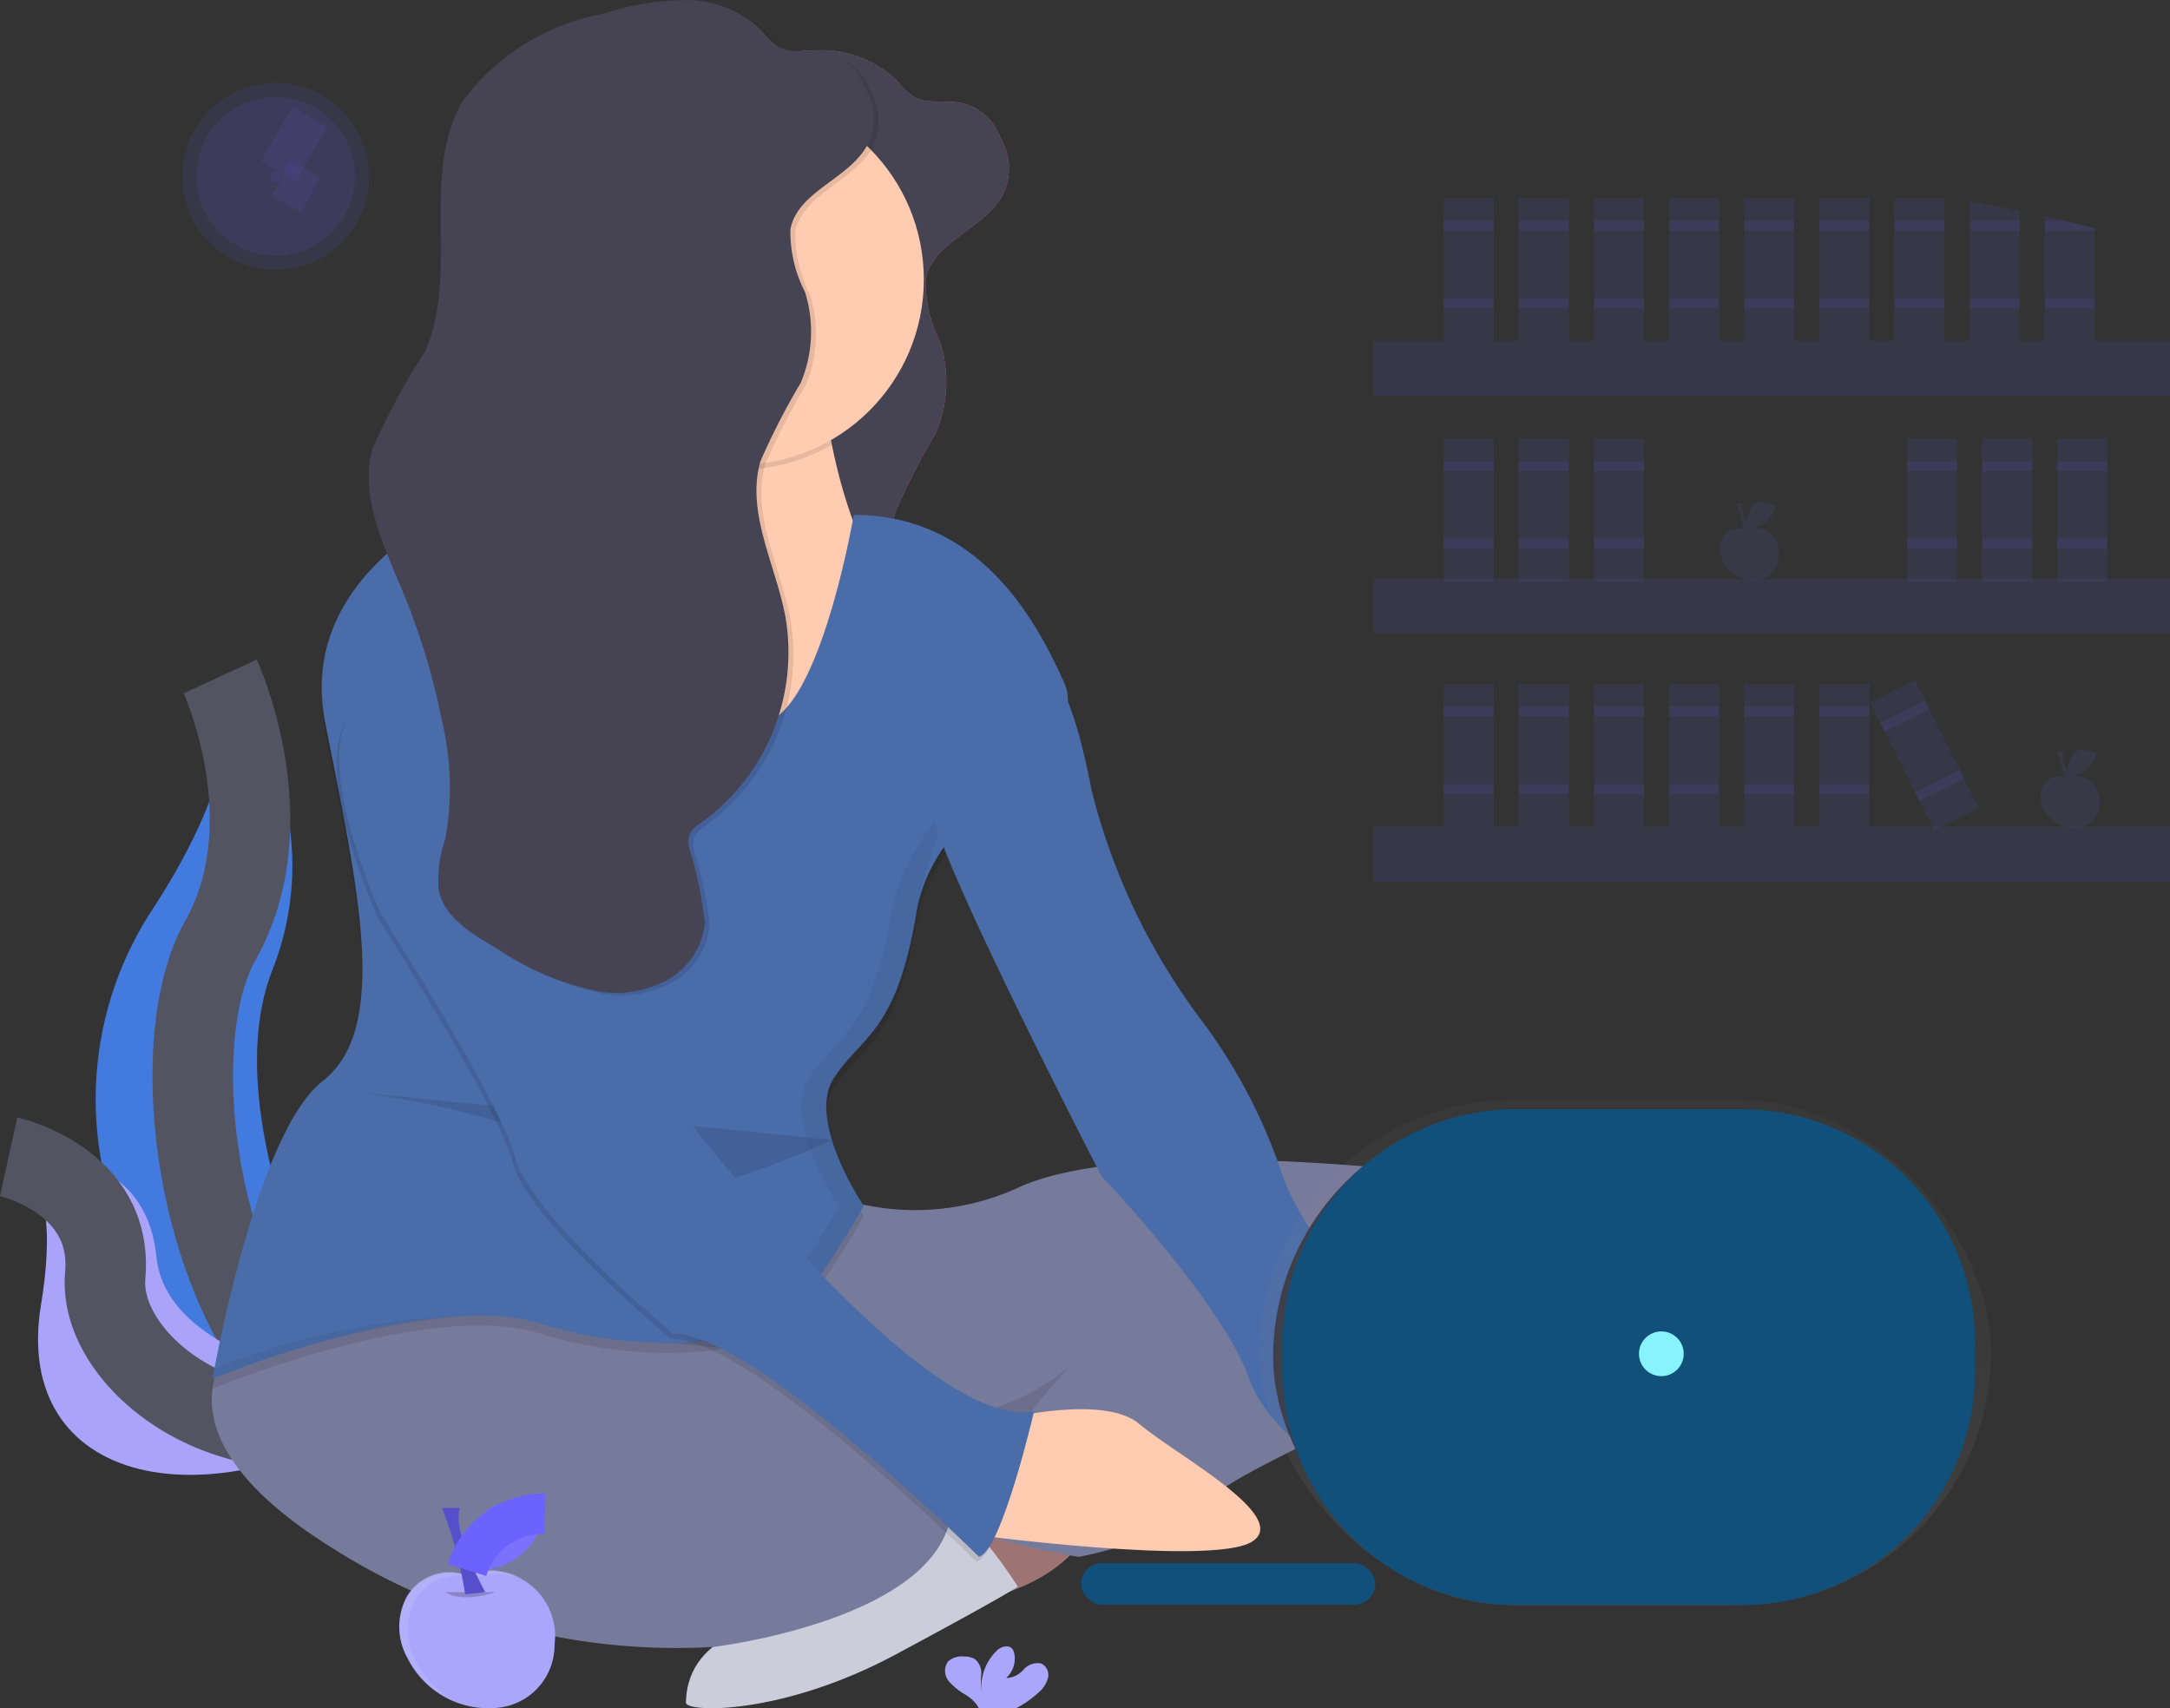 <svg xmlns="http://www.w3.org/2000/svg" width="53.907" height="42.446" viewBox="0 0 53.907 42.446">
  <rect x="0" y="0" width="53.907" height="42.446" fill="#333333" stroke="none"/>
  <defs>
    <linearGradient id="linear-gradient" x1="0.5" y1="1" x2="0.5">
      <stop offset="0" stop-color="gray" stop-opacity="0.251"/>
      <stop offset="0.54" stop-color="gray" stop-opacity="0.122"/>
      <stop offset="1" stop-color="gray" stop-opacity="0.102"/>
    </linearGradient>
  </defs>
  <g id="undraw_freelancer_b0my_1_" transform="translate(0.214 0)">
    <path id="Path_1502" d="M107.94,406.21a7.047,7.047,0,0,1,1.285,7.329c-1.665,4.379,2.855,11.657,2.855,11.657s-.049-.007-.138-.023a8.59,8.59,0,0,1-5.7-13.148C107.494,410.111,108.519,407.866,107.94,406.21Z" transform="translate(-102.686 -389.404)" fill="#437ade"/>
    <path id="Path_1503" d="M144.4,406.21s1.665,3.616,0,6.566-.286,11.229,4.14,12.419" transform="translate(-139.143 -389.404)" fill="none" stroke="#535461" stroke-width="2"/>
    <path id="Path_1504" d="M70.25,597.444s3.366-.536,3.671,2.481,6.471,3.435,6.471,3.435l-.116.077c-5.087,3.341-9.954,2.127-9.221-2.311C71.328,599.475,71.307,597.817,70.25,597.444Z" transform="translate(-70.25 -568.704)" fill="#6c63ff"/>
    <path id="Path_1505" d="M70.25,597.444s3.366-.536,3.671,2.481,6.471,3.435,6.471,3.435l-.116.077c-5.087,3.341-9.954,2.127-9.221-2.311C71.328,599.475,71.307,597.817,70.25,597.444Z" transform="translate(-70.25 -568.704)" fill="#f5f5f5" opacity="0.45"/>
    <path id="Path_1506" d="M70.25,598s2.613.574,2.4,2.949,3.88,5.227,7.747,2.966" transform="translate(-70.25 -569.26)" fill="none" stroke="#535461" stroke-width="2"/>
    <path id="Path_1508" d="M616.194,688.466s2.557-.2,3.294.677,3.364,2.9,2.279,3.346-6.907-1.344-6.907-1.344Z" transform="translate(-580.973 -654.078)" fill="#ffb9b9"/>
    <path id="Path_1509" d="M280.451,158.63a1.333,1.333,0,0,0-1.088-1.213c-.39-.062-.824.048-1.159-.162a2.122,2.122,0,0,1-.381-.373,2.691,2.691,0,0,0-1.895-.767,6.786,6.786,0,0,0-2.061.342,5.635,5.635,0,0,0-3.473,2.153c-1.085,1.826-.084,4.288-.942,6.231a17.285,17.285,0,0,0-1.317,2.44c-.311,1.2.3,2.418.775,3.564a17,17,0,0,1,.961,3.186,7.145,7.145,0,0,1,.081,2.924,3.136,3.136,0,0,0-.165,1.269c.124.638.742,1.041,1.3,1.369l.146.086a6.975,6.975,0,0,0,2.567,1.073,2.664,2.664,0,0,0,1.68-.3,1.839,1.839,0,0,0,.919-1.4,10.367,10.367,0,0,0-.4-1.918.582.582,0,0,1,.022-.294.719.719,0,0,1,.282-.282,5.22,5.22,0,0,0,2.1-5.107c-.24-1.3-.987-2.6-.625-3.873a17.107,17.107,0,0,1,1-1.948,3.269,3.269,0,0,0,.107-2.266,3.27,3.27,0,0,1-.361-1.556c.181-.938,1.431-1.238,1.9-2.069a1.476,1.476,0,0,0-.448-1.887" transform="translate(-255.744 -154.868)" fill="#b96b6b"/>
    <path id="Path_1510" d="M280.451,158.63a1.333,1.333,0,0,0-1.088-1.213c-.39-.062-.824.048-1.159-.162a2.122,2.122,0,0,1-.381-.373,2.691,2.691,0,0,0-1.895-.767,6.786,6.786,0,0,0-2.061.342,5.635,5.635,0,0,0-3.473,2.153c-1.085,1.826-.084,4.288-.942,6.231a17.285,17.285,0,0,0-1.317,2.44c-.311,1.2.3,2.418.775,3.564a17,17,0,0,1,.961,3.186,7.145,7.145,0,0,1,.081,2.924,3.136,3.136,0,0,0-.165,1.269c.124.638.742,1.041,1.3,1.369l.146.086a6.975,6.975,0,0,0,2.567,1.073,2.664,2.664,0,0,0,1.68-.3,1.839,1.839,0,0,0,.919-1.4,10.367,10.367,0,0,0-.4-1.918.582.582,0,0,1,.022-.294.719.719,0,0,1,.282-.282,5.22,5.22,0,0,0,2.1-5.107c-.24-1.3-.987-2.6-.625-3.873a17.107,17.107,0,0,1,1-1.948,3.269,3.269,0,0,0,.107-2.266,3.27,3.27,0,0,1-.361-1.556c.181-.938,1.431-1.238,1.9-2.069a1.476,1.476,0,0,0-.448-1.887" transform="translate(-255.744 -154.868)" fill="#464353"/>
    <path id="Path_1511" d="M276.878,568.085H263.5V560.93l7.467,2.862,5.911-2.862Z" transform="translate(-249.599 -531.71)" fill="#777b9b"/>
    <path id="Path_1512" d="M276.878,568.085H263.5V560.93l7.467,2.862,5.911-2.862Z" transform="translate(-249.599 -531.71)" opacity="0.1"/>
    <path id="Path_1513" d="M441.956,720.932s-2.427.58-2.676,1.643,1.431.966,1.431.966,2.364-.483,2.676-2.416S441.956,720.932,441.956,720.932Z" transform="translate(-416.295 -683.869)" fill="#ffb9b9"/>
    <path id="Path_1514" d="M441.956,720.932s-2.427.58-2.676,1.643,1.431.966,1.431.966,2.364-.483,2.676-2.416S441.956,720.932,441.956,720.932Z" transform="translate(-416.295 -683.869)" opacity="0.38"/>
    <path id="Path_1515" d="M342.979,740.119s-2.288.149-2.319,2c0,.249,2.383.321,5.217-1.2s3.027-1.684,3.027-1.684-1.1-1.765-1.867-2S342.979,740.119,342.979,740.119Z" transform="translate(-323.834 -699.816)" fill="#cbcdda"/>
    <path id="Path_1516" d="M152.07,647.081s-2.613,2.178,2.24,5.227a15.944,15.944,0,0,0,9.52,2.489s5.062-.6,5.829-2.976-3.776-4.367-3.776-4.367-4.978,0-7.218-1.431S152.07,647.081,152.07,647.081Z" transform="translate(-146.32 -613.879)" fill="#777b9b"/>
    <path id="Path_1517" d="M344.869,599.87a6.154,6.154,0,0,0,5.289,0c2.346-1.006,7.492-.611,9.74-.373a2.6,2.6,0,0,1,2.245,1.856c.235.832.062,1.854-1.345,2.813-3.111,2.115-5.289,2.738-6.1,3.609s-3.111,1.307-3.111,1.307-2.924-.436-2.924-1.058,2.676-3.671,2.676-3.671-3.92,3.609-7.965-1.244S344.869,599.87,344.869,599.87Z" transform="translate(-324.994 -570.402)" fill="#777b9b"/>
    <path id="Path_1518" d="M252.562,277.612l-7.9-5.413s3.791-2.57,4.116-4.868a1.867,1.867,0,0,0-.258-1.292c-1.556-2.489,5.476,0,5.476,0a14.7,14.7,0,0,0,.264,1.929c.306,1.515.95,3.533,2.287,4.542C258.847,274.252,252.562,277.612,252.562,277.612Z" transform="translate(-233.808 -256.917)" fill="#ffccb1"/>
    <path id="Path_1519" d="M309.014,267.965a4.608,4.608,0,0,1-5.482-.634,1.867,1.867,0,0,0-.258-1.292c-1.556-2.489,5.476,0,5.476,0A14.7,14.7,0,0,0,309.014,267.965Z" transform="translate(-288.564 -256.917)" opacity="0.1"/>
    <circle id="Ellipse_14" cx="4.604" cy="4.604" r="4.604" transform="translate(13.528 2.34)" fill="#ffccb1"/>
    <path id="Path_1520" d="M167.589,336.332s-.933,5.476-2.489,5.164-6.409-5.787-6.409-5.787-5.04,1.68-4.231,5.787,1.618,7.591-.062,8.9-2.738,7.4-2.738,7.4,5.351-2.24,8.151-1.369,5.662.436,6.347-.373a22.932,22.932,0,0,0,1.68-2.551s-1.431-2.116-.747-3.173,1.556-1.12,2.053-4.107,4.418-4.044,3.671-5.724S170.638,336.332,167.589,336.332Z" transform="translate(-146.594 -323.291)" opacity="0.1"/>
    <path id="Path_1521" d="M167.589,332.332s-.933,5.476-2.489,5.164-6.409-5.787-6.409-5.787-5.04,1.68-4.231,5.787,1.618,7.591-.062,8.9-2.738,7.4-2.738,7.4,5.351-2.24,8.151-1.369,5.662.436,6.347-.373a22.929,22.929,0,0,0,1.68-2.551s-1.431-2.116-.747-3.173,1.556-1.12,2.053-4.107,4.418-4.044,3.671-5.724S170.638,332.332,167.589,332.332Z" transform="translate(-146.594 -319.539)" fill="#4a6ca9"/>
    <path id="Path_1522" d="M454.531,699.047s2.489-.622,3.36.124,3.8,2.3,2.8,2.924-7.031-.187-7.031-.187Z" transform="translate(-429.803 -663.792)" fill="#ffccb1"/>
    <g id="Group_735" transform="translate(5.066 12.171)" opacity="0.05">
      <path id="Path_1523" d="M263.526,337.5a.664.664,0,0,0,.427-.062c-1.729-.667-6.214-5.724-6.214-5.724s-.177.059-.459.182C258.137,332.844,262.14,337.22,263.526,337.5Z" transform="translate(-250.708 -331.71)"/>
      <path id="Path_1524" d="M337.627,407.457c1.716-.66-3.173,2.738-3.671,5.724s-1.369,3.049-2.053,4.107.747,3.173.747,3.173a22.931,22.931,0,0,1-1.68,2.551,4.372,4.372,0,0,1-2.9.846c1.689.054,3.073-.317,3.521-.846a22.935,22.935,0,0,0,1.68-2.551s-1.431-2.116-.747-3.173,1.555-1.12,2.053-4.107A10.538,10.538,0,0,1,337.627,407.457Z" transform="translate(-317.093 -402.666)"/>
      <path id="Path_1525" d="M151.708,662.8c-.032.166-.048.26-.048.26a22.046,22.046,0,0,1,6.3-1.564A18.512,18.512,0,0,0,151.708,662.8Z" transform="translate(-151.66 -640.971)"/>
    </g>
    <path id="Path_1526" d="M442.333,403.71s.56.062,1.12,2.987a15.863,15.863,0,0,0,2.738,5.724,13.557,13.557,0,0,1,1.991,3.8c.747,2.24,4.076,5.2,5.258,5.32,0,0-2.271,2.271-2.022,2.893s-.249,0-.249,0-3.111-1.182-3.8-3.111-3.671-5.04-3.671-5.04-3.982-7.716-4.169-8.96S442.333,403.71,442.333,403.71Z" transform="translate(-416.548 -387.059)" fill="#4a6ca9"/>
    <path id="Path_1527" d="M209.16,572.21s4.791.56,5.849,2.053,5.958-.867,5.958-.867" transform="translate(-200.517 -545.075)" opacity="0.1"/>
    <path id="Path_1528" d="M206.414,414.981s2.053,7.529,2.8,8.462,6.533,8.587,9.271,8.089c0,0-.809,3.484-1.369,3.609,0,0-5.662-5.6-7.591-5.538,0,0-3.547-2.924-3.92-4.356s-3.36-6.1-3.36-6.1-1.493-3.3-.871-4.729S205.294,413.612,206.414,414.981Z" transform="translate(-193.073 -396.34)" opacity="0.1"/>
    <path id="Path_1529" d="M207.414,412.981s2.053,7.529,2.8,8.462,6.533,8.587,9.271,8.089c0,0-.809,3.484-1.369,3.609,0,0-5.662-5.6-7.591-5.538,0,0-3.547-2.924-3.92-4.356s-3.36-6.1-3.36-6.1-1.493-3.3-.871-4.729S206.294,411.612,207.414,412.981Z" transform="translate(-194.011 -394.464)" fill="#4a6ca9"/>
    <path id="Path_1530" d="M228.451,139.629a1.333,1.333,0,0,0-1.088-1.213c-.389-.062-.824.048-1.159-.162a2.121,2.121,0,0,1-.381-.373,2.692,2.692,0,0,0-1.895-.767,6.786,6.786,0,0,0-2.061.342,5.635,5.635,0,0,0-3.473,2.153c-1.085,1.826-.084,4.288-.942,6.231a17.289,17.289,0,0,0-1.317,2.44c-.311,1.2.3,2.418.775,3.564a17,17,0,0,1,.961,3.186,7.145,7.145,0,0,1,.082,2.924,3.134,3.134,0,0,0-.166,1.269c.124.638.742,1.041,1.3,1.369l.146.086a6.974,6.974,0,0,0,2.567,1.073,2.664,2.664,0,0,0,1.68-.3,1.839,1.839,0,0,0,.919-1.4,10.359,10.359,0,0,0-.4-1.918.583.583,0,0,1,.022-.294.719.719,0,0,1,.282-.282,5.22,5.22,0,0,0,2.1-5.107c-.24-1.3-.987-2.6-.625-3.873a17.092,17.092,0,0,1,1-1.948,3.269,3.269,0,0,0,.107-2.266,3.27,3.27,0,0,1-.361-1.556c.181-.938,1.431-1.238,1.9-2.069a1.476,1.476,0,0,0-.448-1.887" transform="translate(-206.98 -137.051)" opacity="0.1"/>
    <path id="Path_1531" d="M226.451,138.63a1.333,1.333,0,0,0-1.088-1.213c-.389-.062-.824.048-1.159-.162a2.122,2.122,0,0,1-.381-.373,2.691,2.691,0,0,0-1.895-.767,6.786,6.786,0,0,0-2.061.342,5.634,5.634,0,0,0-3.473,2.153c-1.085,1.826-.084,4.288-.942,6.231a17.286,17.286,0,0,0-1.317,2.44c-.311,1.2.3,2.418.775,3.564a17,17,0,0,1,.961,3.186,7.144,7.144,0,0,1,.082,2.924,3.134,3.134,0,0,0-.165,1.269c.124.638.742,1.041,1.3,1.369l.146.086a6.975,6.975,0,0,0,2.567,1.073,2.664,2.664,0,0,0,1.68-.3,1.839,1.839,0,0,0,.919-1.4,10.357,10.357,0,0,0-.4-1.918.583.583,0,0,1,.022-.294.719.719,0,0,1,.282-.282,5.22,5.22,0,0,0,2.1-5.107c-.24-1.3-.987-2.6-.625-3.873a17.1,17.1,0,0,1,1-1.948,3.269,3.269,0,0,0,.107-2.266,3.27,3.27,0,0,1-.361-1.556c.181-.938,1.431-1.238,1.9-2.069a1.476,1.476,0,0,0-.448-1.887" transform="translate(-205.104 -136.113)" fill="#464353"/>
    <path id="Path_1532" d="M446.471,794.632a.726.726,0,0,0,.238-.36.319.319,0,0,0-.167-.366.467.467,0,0,0-.441.155.586.586,0,0,1-.429.207.652.652,0,0,0,.2-.61.255.255,0,0,0-.056-.124c-.085-.091-.239-.052-.341.02a1.27,1.27,0,0,0-.416,1.063,2.04,2.04,0,0,1-.006-.436.449.449,0,0,0-.164-.387.5.5,0,0,0-.249-.059.518.518,0,0,0-.407.116.4.4,0,0,0,.016.5,1.619,1.619,0,0,0,.421.337.935.935,0,0,1,.3.287.292.292,0,0,1,.022.051h.91A2.537,2.537,0,0,0,446.471,794.632Z" transform="translate(-420.89 -752.577)" fill="#aaa6fb"/>
    <rect id="Rectangle_620" width="19.787" height="1.369" transform="translate(33.906 8.469)" fill="#6c63ff" opacity="0.1"/>
    <rect id="Rectangle_621" width="19.787" height="1.369" transform="translate(33.906 14.38)" fill="#6c63ff" opacity="0.1"/>
    <rect id="Rectangle_622" width="19.787" height="1.369" transform="translate(33.906 20.54)" fill="#6c63ff" opacity="0.1"/>
    <rect id="Rectangle_623" width="1.244" height="3.547" transform="translate(35.648 4.922)" fill="#6c63ff" opacity="0.1"/>
    <rect id="Rectangle_624" width="1.244" height="0.249" transform="translate(35.648 5.482)" fill="#6c63ff" opacity="0.1"/>
    <rect id="Rectangle_625" width="1.244" height="0.249" transform="translate(35.648 7.411)" fill="#6c63ff" opacity="0.1"/>
    <rect id="Rectangle_626" width="1.244" height="3.547" transform="translate(37.515 4.922)" fill="#6c63ff" opacity="0.1"/>
    <rect id="Rectangle_627" width="1.244" height="0.249" transform="translate(37.515 5.482)" fill="#6c63ff" opacity="0.1"/>
    <rect id="Rectangle_628" width="1.244" height="0.249" transform="translate(37.515 7.411)" fill="#6c63ff" opacity="0.1"/>
    <rect id="Rectangle_629" width="1.244" height="3.547" transform="translate(39.381 4.922)" fill="#6c63ff" opacity="0.1"/>
    <rect id="Rectangle_630" width="1.244" height="0.249" transform="translate(39.381 5.482)" fill="#6c63ff" opacity="0.1"/>
    <rect id="Rectangle_631" width="1.244" height="0.249" transform="translate(39.381 7.411)" fill="#6c63ff" opacity="0.1"/>
    <rect id="Rectangle_632" width="1.244" height="3.547" transform="translate(41.248 4.922)" fill="#6c63ff" opacity="0.1"/>
    <rect id="Rectangle_633" width="1.244" height="0.249" transform="translate(41.248 5.482)" fill="#6c63ff" opacity="0.1"/>
    <rect id="Rectangle_634" width="1.244" height="0.249" transform="translate(41.248 7.411)" fill="#6c63ff" opacity="0.1"/>
    <rect id="Rectangle_635" width="1.244" height="3.547" transform="translate(43.115 4.922)" fill="#6c63ff" opacity="0.1"/>
    <rect id="Rectangle_636" width="1.244" height="0.249" transform="translate(43.115 5.482)" fill="#6c63ff" opacity="0.1"/>
    <rect id="Rectangle_637" width="1.244" height="0.249" transform="translate(43.115 7.411)" fill="#6c63ff" opacity="0.1"/>
    <rect id="Rectangle_638" width="1.244" height="3.547" transform="translate(44.981 4.922)" fill="#6c63ff" opacity="0.1"/>
    <rect id="Rectangle_639" width="1.244" height="0.249" transform="translate(44.981 5.482)" fill="#6c63ff" opacity="0.1"/>
    <rect id="Rectangle_640" width="1.244" height="0.249" transform="translate(44.981 7.411)" fill="#6c63ff" opacity="0.1"/>
    <rect id="Rectangle_641" width="1.244" height="3.547" transform="translate(46.848 4.922)" fill="#6c63ff" opacity="0.1"/>
    <rect id="Rectangle_642" width="1.244" height="0.249" transform="translate(46.848 5.482)" fill="#6c63ff" opacity="0.1"/>
    <rect id="Rectangle_643" width="1.244" height="0.249" transform="translate(46.848 7.411)" fill="#6c63ff" opacity="0.1"/>
    <rect id="Rectangle_644" width="1.244" height="3.547" transform="matrix(0.894, -0.448, 0.448, 0.894, 46.244, 17.458)" fill="#6c63ff" opacity="0.1"/>
    <rect id="Rectangle_645" width="1.244" height="0.249" transform="matrix(0.894, -0.448, 0.448, 0.894, 46.495, 17.958)" fill="#6c63ff" opacity="0.1"/>
    <rect id="Rectangle_646" width="1.244" height="0.249" transform="matrix(0.894, -0.448, 0.448, 0.894, 47.359, 19.682)" fill="#6c63ff" opacity="0.1"/>
    <rect id="Rectangle_647" width="1.244" height="3.547" transform="translate(35.648 10.896)" fill="#6c63ff" opacity="0.1"/>
    <rect id="Rectangle_648" width="1.244" height="0.249" transform="translate(35.648 11.456)" fill="#6c63ff" opacity="0.1"/>
    <rect id="Rectangle_649" width="1.244" height="0.249" transform="translate(35.648 13.384)" fill="#6c63ff" opacity="0.1"/>
    <rect id="Rectangle_650" width="1.244" height="3.547" transform="translate(37.515 10.896)" fill="#6c63ff" opacity="0.1"/>
    <rect id="Rectangle_651" width="1.244" height="0.249" transform="translate(37.515 11.456)" fill="#6c63ff" opacity="0.1"/>
    <rect id="Rectangle_652" width="1.244" height="0.249" transform="translate(37.515 13.384)" fill="#6c63ff" opacity="0.1"/>
    <rect id="Rectangle_653" width="1.244" height="3.547" transform="translate(39.381 10.896)" fill="#6c63ff" opacity="0.1"/>
    <rect id="Rectangle_654" width="1.244" height="0.249" transform="translate(39.381 11.456)" fill="#6c63ff" opacity="0.1"/>
    <rect id="Rectangle_655" width="1.244" height="0.249" transform="translate(39.381 13.384)" fill="#6c63ff" opacity="0.1"/>
    <rect id="Rectangle_656" width="1.244" height="3.547" transform="translate(47.159 10.896)" fill="#6c63ff" opacity="0.1"/>
    <rect id="Rectangle_657" width="1.244" height="0.249" transform="translate(47.159 11.456)" fill="#6c63ff" opacity="0.1"/>
    <rect id="Rectangle_658" width="1.244" height="0.249" transform="translate(47.159 13.384)" fill="#6c63ff" opacity="0.1"/>
    <rect id="Rectangle_659" width="1.244" height="3.547" transform="translate(49.026 10.896)" fill="#6c63ff" opacity="0.1"/>
    <rect id="Rectangle_660" width="1.244" height="0.249" transform="translate(49.026 11.456)" fill="#6c63ff" opacity="0.1"/>
    <rect id="Rectangle_661" width="1.244" height="0.249" transform="translate(49.026 13.384)" fill="#6c63ff" opacity="0.1"/>
    <rect id="Rectangle_662" width="1.244" height="3.547" transform="translate(50.892 10.896)" fill="#6c63ff" opacity="0.1"/>
    <rect id="Rectangle_663" width="1.244" height="0.249" transform="translate(50.892 11.456)" fill="#6c63ff" opacity="0.1"/>
    <rect id="Rectangle_664" width="1.244" height="0.249" transform="translate(50.892 13.384)" fill="#6c63ff" opacity="0.1"/>
    <rect id="Rectangle_665" width="1.244" height="3.547" transform="translate(35.648 16.993)" fill="#6c63ff" opacity="0.1"/>
    <rect id="Rectangle_666" width="1.244" height="0.249" transform="translate(35.648 17.553)" fill="#6c63ff" opacity="0.1"/>
    <rect id="Rectangle_667" width="1.244" height="0.249" transform="translate(35.648 19.482)" fill="#6c63ff" opacity="0.1"/>
    <rect id="Rectangle_668" width="1.244" height="3.547" transform="translate(37.515 16.993)" fill="#6c63ff" opacity="0.1"/>
    <rect id="Rectangle_669" width="1.244" height="0.249" transform="translate(37.515 17.553)" fill="#6c63ff" opacity="0.1"/>
    <rect id="Rectangle_670" width="1.244" height="0.249" transform="translate(37.515 19.482)" fill="#6c63ff" opacity="0.1"/>
    <rect id="Rectangle_671" width="1.244" height="3.547" transform="translate(39.381 16.993)" fill="#6c63ff" opacity="0.1"/>
    <rect id="Rectangle_672" width="1.244" height="0.249" transform="translate(39.381 17.553)" fill="#6c63ff" opacity="0.1"/>
    <rect id="Rectangle_673" width="1.244" height="0.249" transform="translate(39.381 19.482)" fill="#6c63ff" opacity="0.1"/>
    <rect id="Rectangle_674" width="1.244" height="3.547" transform="translate(41.248 16.993)" fill="#6c63ff" opacity="0.1"/>
    <rect id="Rectangle_675" width="1.244" height="0.249" transform="translate(41.248 17.553)" fill="#6c63ff" opacity="0.1"/>
    <rect id="Rectangle_676" width="1.244" height="0.249" transform="translate(41.248 19.482)" fill="#6c63ff" opacity="0.1"/>
    <rect id="Rectangle_677" width="1.244" height="3.547" transform="translate(43.115 16.993)" fill="#6c63ff" opacity="0.1"/>
    <rect id="Rectangle_678" width="1.244" height="0.249" transform="translate(43.115 17.553)" fill="#6c63ff" opacity="0.1"/>
    <rect id="Rectangle_679" width="1.244" height="0.249" transform="translate(43.115 19.482)" fill="#6c63ff" opacity="0.1"/>
    <rect id="Rectangle_680" width="1.244" height="3.547" transform="translate(44.981 16.993)" fill="#6c63ff" opacity="0.1"/>
    <rect id="Rectangle_681" width="1.244" height="0.249" transform="translate(44.981 17.553)" fill="#6c63ff" opacity="0.1"/>
    <rect id="Rectangle_682" width="1.244" height="0.249" transform="translate(44.981 19.482)" fill="#6c63ff" opacity="0.1"/>
    <path id="Path_1533" d="M854.4,216.717v3.231H853.16V216.48Q853.785,216.59,854.4,216.717Z" transform="translate(-804.445 -211.479)" fill="#6c63ff" opacity="0.1"/>
    <rect id="Rectangle_683" width="1.244" height="0.249" transform="translate(48.715 5.482)" fill="#6c63ff" opacity="0.1"/>
    <rect id="Rectangle_684" width="1.244" height="0.249" transform="translate(48.715 7.411)" fill="#6c63ff" opacity="0.1"/>
    <path id="Path_1534" d="M884.4,222.729v2.8H883.16v-3.1c.162.035.323.073.484.111Q884.026,222.63,884.4,222.729Z" transform="translate(-832.579 -217.059)" fill="#6c63ff" opacity="0.1"/>
    <path id="Path_1535" d="M884.4,224.417v.062H883.16v-.249h.484Q884.026,224.318,884.4,224.417Z" transform="translate(-832.579 -218.747)" fill="#6c63ff" opacity="0.1"/>
    <rect id="Rectangle_685" width="1.244" height="0.249" transform="translate(50.581 7.411)" fill="#6c63ff" opacity="0.1"/>
    <circle id="Ellipse_15" cx="2.323" cy="2.323" r="2.323" transform="translate(4.311 2.059)" fill="#6c63ff" opacity="0.1"/>
    <circle id="Ellipse_16" cx="1.971" cy="1.971" r="1.971" transform="translate(4.662 2.411)" fill="#6c63ff" opacity="0.1"/>
    <circle id="Ellipse_17" cx="0.141" cy="0.141" r="0.141" transform="translate(6.493 4.242)" fill="#6c63ff" opacity="0.1"/>
    <line id="Line_34" x1="0.775" y2="1.356" transform="translate(6.703 2.904)" fill="none" stroke="#6c63ff" stroke-width="1" opacity="0.1"/>
    <line id="Line_35" x1="0.753" y1="0.396" transform="translate(6.76 4.444)" fill="none" stroke="#6c63ff" stroke-width="1" opacity="0.1"/>
    <rect id="Rectangle_686" width="7.307" height="1.032" rx="0.516" transform="translate(26.642 38.837)" fill="#11507a"/>
    <g id="Group_736" transform="translate(31.089 27.326)" opacity="0.7">
      <rect id="Rectangle_687" width="18.16" height="12.556" rx="6.278" fill="url(#linear-gradient)"/>
    </g>
    <rect id="Rectangle_688" width="17.203" height="12.324" rx="6.162" transform="translate(31.413 27.558)" fill="#3e3f49"/>
    <path id="Path_1610" d="M5.8,0h5.6a5.8,5.8,0,0,1,5.8,5.8v.719a5.8,5.8,0,0,1-5.8,5.8H5.8A5.8,5.8,0,0,1,0,6.522V5.8A5.8,5.8,0,0,1,5.8,0Z" transform="translate(31.651 27.558)" fill="#11507a"/>
    <circle id="Ellipse_18" cx="0.556" cy="0.556" r="0.556" transform="translate(40.501 33.079)" fill="#87f3fc"/>
    <path id="Path_1536" d="M227.865,763.423a1.233,1.233,0,0,0-1.463.536,1.588,1.588,0,0,0,.021,1.529,2.245,2.245,0,0,0,2.178,1.232,1.562,1.562,0,0,0,1.472-1.578,1.621,1.621,0,0,0-2.154-1.736Z" transform="translate(-216.511 -724.285)" fill="#aaa6fb"/>
    <path id="Path_1537" d="M226.65,765.155a1.588,1.588,0,0,1-.021-1.529,1.232,1.232,0,0,1,1.463-.536l.05-.018a1.608,1.608,0,0,1,1.161.026,1.608,1.608,0,0,0-1.369-.131l-.05.018a1.233,1.233,0,0,0-1.464.536,1.588,1.588,0,0,0,.021,1.529,2.362,2.362,0,0,0,1.12,1.058A2.449,2.449,0,0,1,226.65,765.155Z" transform="translate(-216.53 -723.874)" fill="#fff" opacity="0.1"/>
    <path id="Path_1538" d="M244.52,771.85s.367.288,1.256,0" transform="translate(-233.676 -732.293)" opacity="0.2"/>
    <path id="Path_1539" d="M243.26,738.21a9.758,9.758,0,0,1,.576,2.145l.5-.052s-.838-1.493-.628-2.093Z" transform="translate(-232.495 -700.746)" fill="#6c63ff"/>
    <path id="Path_1540" d="M243.26,738.21a9.758,9.758,0,0,1,.576,2.145l.5-.052s-.838-1.493-.628-2.093Z" transform="translate(-232.495 -700.746)" opacity="0.2"/>
    <path id="Path_1541" d="M255.191,736.687s-.988-.505-1.431-.088a2.768,2.768,0,0,0-.51,1.485A1.726,1.726,0,0,0,255.191,736.687Z" transform="translate(-241.863 -699.081)" fill="#6c63ff"/>
    <path id="Path_1542" d="M255.191,736.687s-.988-.505-1.431-.088a2.768,2.768,0,0,0-.51,1.485A1.726,1.726,0,0,0,255.191,736.687Z" transform="translate(-241.863 -699.081)" fill="#fff" opacity="0.1"/>
    <path id="Path_1543" d="M253.26,741.9a2,2,0,0,1,1.941-1.4" transform="translate(-241.873 -702.894)" fill="none" stroke="#6c63ff" stroke-width="1"/>
    <g id="Group_737" transform="translate(42.508 12.471)" opacity="0.1">
      <path id="Path_1544" d="M754.043,346.854a.472.472,0,0,0-.56.2.607.607,0,0,0,.008.584.854.854,0,0,0,.831.47.593.593,0,0,0,.56-.6.622.622,0,0,0-.823-.663Z" transform="translate(-753.412 -346.172)" fill="#6c63ff"/>
      <path id="Path_1545" d="M753.61,347.512a.607.607,0,0,1-.008-.584.473.473,0,0,1,.56-.2l.019-.007a.614.614,0,0,1,.444.01.614.614,0,0,0-.523-.05l-.019.007a.472.472,0,0,0-.56.2.607.607,0,0,0,.008.584.906.906,0,0,0,.427.4A.932.932,0,0,1,753.61,347.512Z" transform="translate(-753.449 -346.012)" fill="#6c63ff" opacity="0.1"/>
      <path id="Path_1546" d="M760.42,350.06s.14.11.48,0" transform="translate(-759.984 -349.219)" fill="#6c63ff" opacity="0.2"/>
      <path id="Path_1547" d="M759.93,337.21a3.731,3.731,0,0,1,.22.819l.19-.02s-.32-.569-.24-.8Z" transform="translate(-759.524 -337.168)" fill="#6c63ff"/>
      <path id="Path_1548" d="M759.93,337.21a3.731,3.731,0,0,1,.22.819l.19-.02s-.32-.569-.24-.8Z" transform="translate(-759.524 -337.168)" fill="#6c63ff" opacity="0.2"/>
      <path id="Path_1549" d="M764.5,336.634s-.378-.193-.546-.034a1.062,1.062,0,0,0-.195.567A.66.66,0,0,0,764.5,336.634Z" transform="translate(-763.116 -336.537)" fill="#6c63ff"/>
      <path id="Path_1550" d="M764.5,336.634s-.378-.193-.546-.034a1.062,1.062,0,0,0-.195.567A.66.66,0,0,0,764.5,336.634Z" transform="translate(-763.116 -336.537)" fill="#6c63ff" opacity="0.1"/>
      <path id="Path_1551" d="M763.75,338.614a.765.765,0,0,1,.741-.534" transform="translate(-763.107 -337.984)" fill="#6c63ff"/>
    </g>
    <g id="Group_738" transform="translate(50.472 18.631)" opacity="0.1">
      <path id="Path_1552" d="M882.042,445.854a.472.472,0,0,0-.56.2.607.607,0,0,0,.008.584.854.854,0,0,0,.831.47.593.593,0,0,0,.56-.6.622.622,0,0,0-.823-.663Z" transform="translate(-881.412 -445.172)" fill="#6c63ff"/>
      <path id="Path_1553" d="M881.611,446.512a.607.607,0,0,1-.008-.584.473.473,0,0,1,.56-.2l.019-.007a.614.614,0,0,1,.444.01.614.614,0,0,0-.523-.05l-.019.007a.472.472,0,0,0-.56.2.607.607,0,0,0,.008.584.906.906,0,0,0,.427.4A.933.933,0,0,1,881.611,446.512Z" transform="translate(-881.449 -445.012)" fill="#6c63ff" opacity="0.1"/>
      <path id="Path_1554" d="M888.42,449.06s.14.11.48,0" transform="translate(-887.984 -448.219)" fill="#6c63ff" opacity="0.2"/>
      <path id="Path_1555" d="M887.93,436.21a3.727,3.727,0,0,1,.22.819l.19-.02s-.32-.569-.24-.8Z" transform="translate(-887.524 -436.168)" fill="#6c63ff"/>
      <path id="Path_1556" d="M887.93,436.21a3.727,3.727,0,0,1,.22.819l.19-.02s-.32-.569-.24-.8Z" transform="translate(-887.524 -436.168)" fill="#6c63ff" opacity="0.2"/>
      <path id="Path_1557" d="M892.5,435.634s-.378-.193-.546-.034a1.062,1.062,0,0,0-.195.567A.66.66,0,0,0,892.5,435.634Z" transform="translate(-891.116 -435.537)" fill="#6c63ff"/>
      <path id="Path_1558" d="M892.5,435.634s-.378-.193-.546-.034a1.062,1.062,0,0,0-.195.567A.66.66,0,0,0,892.5,435.634Z" transform="translate(-891.116 -435.537)" fill="#6c63ff" opacity="0.1"/>
      <path id="Path_1559" d="M891.75,437.614a.765.765,0,0,1,.741-.534" transform="translate(-891.107 -436.984)" fill="#6c63ff"/>
    </g>
  </g>
</svg>
